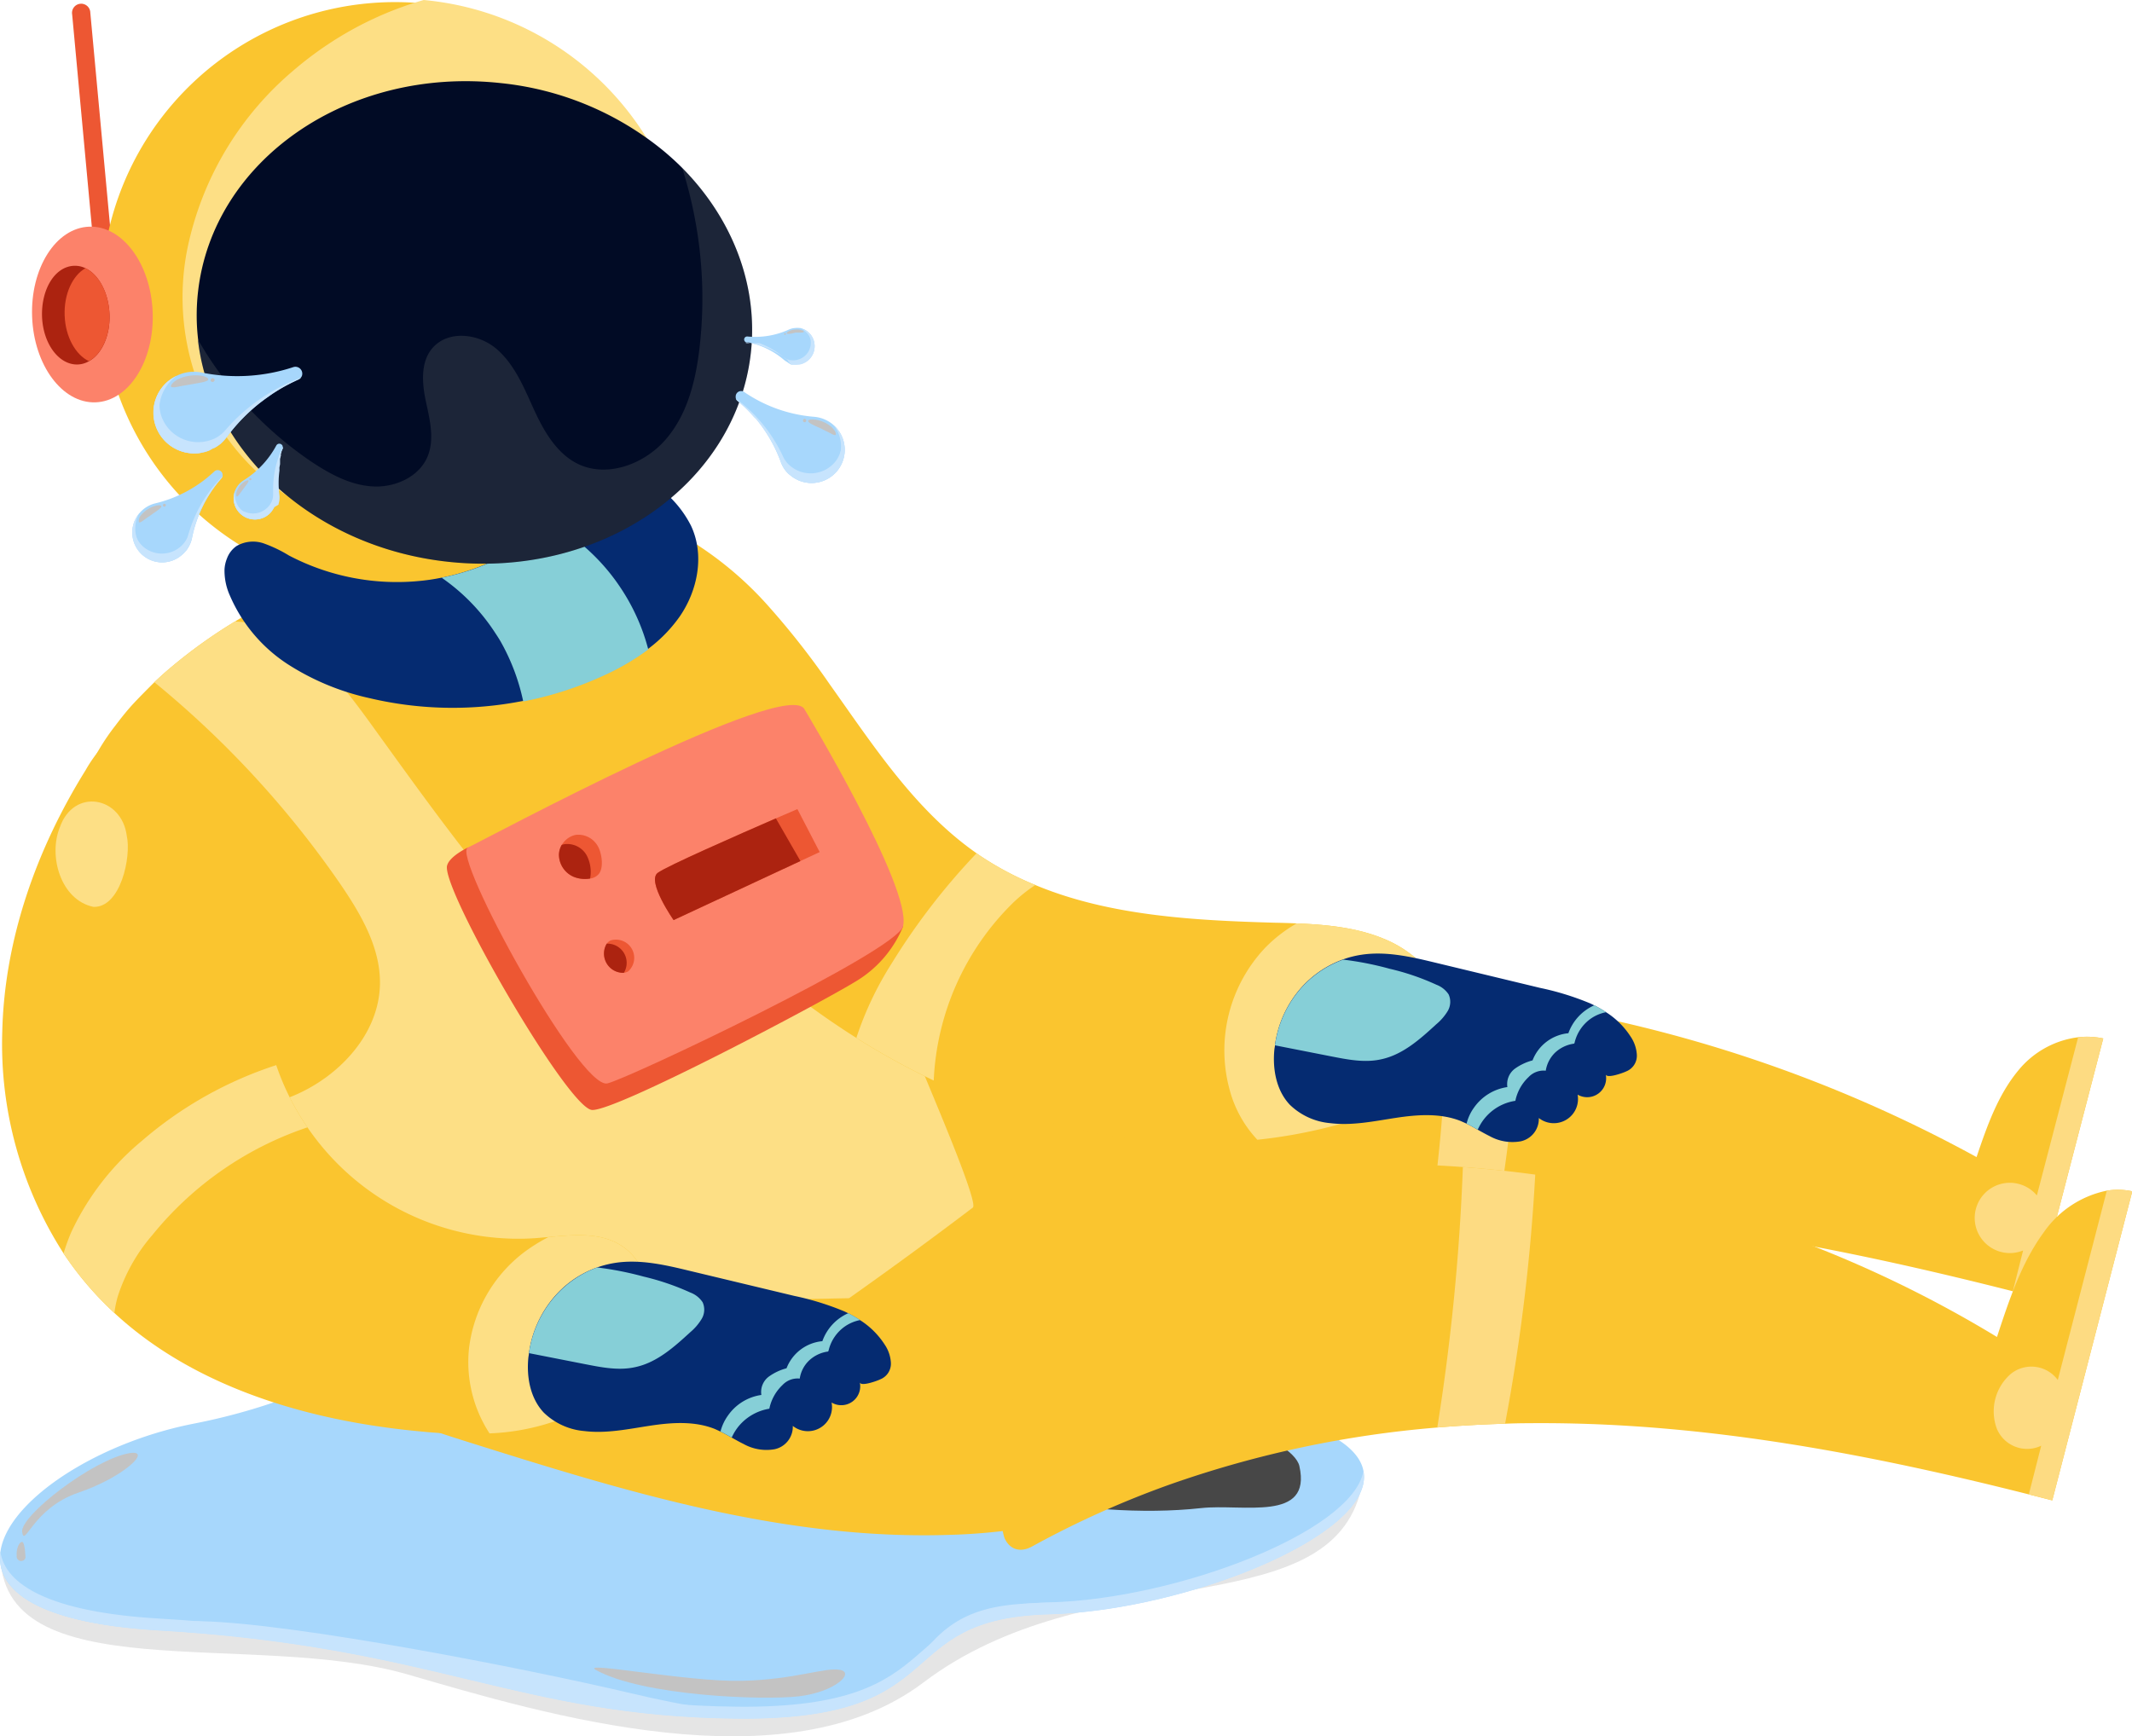 <svg xmlns="http://www.w3.org/2000/svg" xmlns:xlink="http://www.w3.org/1999/xlink" viewBox="0 0 309.96 252.48"><defs><style>.cls-1{mask:url(#mask);filter:url(#luminosity-noclip-5);}.cls-10,.cls-12,.cls-18,.cls-2,.cls-25,.cls-28,.cls-30,.cls-4,.cls-6,.cls-8{mix-blend-mode:multiply;}.cls-2{fill:url(#linear-gradient);}.cls-3{mask:url(#mask-2);filter:url(#luminosity-noclip-6);}.cls-4{fill:url(#linear-gradient-2);}.cls-5{mask:url(#mask-3);filter:url(#luminosity-noclip-7);}.cls-6{fill:url(#linear-gradient-3);}.cls-7{mask:url(#mask-4);filter:url(#luminosity-noclip-8);}.cls-8{fill:url(#linear-gradient-4);}.cls-9{isolation:isolate;}.cls-10{fill:#e5e5e5;}.cls-11{fill:#a7d7fc;}.cls-12{fill:#c7e4fd;}.cls-13{fill:#c3c3c3;}.cls-13,.cls-14{mix-blend-mode:screen;}.cls-14{fill:#474747;}.cls-15{fill:#fac52f;}.cls-16{fill:#fddf85;}.cls-17{mask:url(#mask-5);}.cls-18{fill:url(#linear-gradient-5);}.cls-19{fill:#ed5733;}.cls-20{fill:#fc826a;}.cls-21{fill:#ac2310;}.cls-22{fill:#052b71;}.cls-23{fill:#86cfd7;}.cls-24{mask:url(#mask-6);}.cls-25{fill:url(#linear-gradient-6);}.cls-26{fill:#fddb82;}.cls-27{mask:url(#mask-7);}.cls-28{fill:url(#linear-gradient-7);}.cls-29{mask:url(#mask-8);}.cls-30{fill:url(#linear-gradient-8);}.cls-31{fill:#010b25;}.cls-32{fill:#f5fdd3;opacity:0.11;}.cls-33{filter:url(#luminosity-noclip-4);}.cls-34{filter:url(#luminosity-noclip-3);}.cls-35{filter:url(#luminosity-noclip-2);}.cls-36{filter:url(#luminosity-noclip);}</style><filter id="luminosity-noclip" x="22.47" y="-4188.48" width="119.08" height="32766" filterUnits="userSpaceOnUse" color-interpolation-filters="sRGB"><feFlood flood-color="#fff" result="bg"/><feBlend in="SourceGraphic" in2="bg"/></filter><mask id="mask" x="22.47" y="-4188.48" width="119.08" height="32766" maskUnits="userSpaceOnUse"><g class="cls-36"/></mask><linearGradient id="linear-gradient" x1="-9432.07" y1="-473.05" x2="-9399.05" y2="-458.99" gradientTransform="matrix(-0.76, 0.65, 0.65, 0.76, -6764.73, 6644.83)" gradientUnits="userSpaceOnUse"><stop offset="0"/><stop offset="1" stop-color="#fff"/></linearGradient><filter id="luminosity-noclip-2" x="147.9" y="-4188.48" width="151.1" height="32766" filterUnits="userSpaceOnUse" color-interpolation-filters="sRGB"><feFlood flood-color="#fff" result="bg"/><feBlend in="SourceGraphic" in2="bg"/></filter><mask id="mask-2" x="147.9" y="-4188.48" width="151.1" height="32766" maskUnits="userSpaceOnUse"><g class="cls-35"/></mask><linearGradient id="linear-gradient-2" x1="1784.77" y1="4146.06" x2="1810.92" y2="4146.06" gradientTransform="matrix(0.25, -0.97, 0.97, 0.25, -4240.9, 871.93)" gradientUnits="userSpaceOnUse"><stop offset="0"/><stop offset="0.99" stop-color="#fff"/></linearGradient><filter id="luminosity-noclip-3" x="147.97" y="-4188.48" width="153.89" height="32766" filterUnits="userSpaceOnUse" color-interpolation-filters="sRGB"><feFlood flood-color="#fff" result="bg"/><feBlend in="SourceGraphic" in2="bg"/></filter><mask id="mask-3" x="147.97" y="-4188.48" width="153.89" height="32766" maskUnits="userSpaceOnUse"><g class="cls-34"/></mask><linearGradient id="linear-gradient-3" x1="1436.6" y1="4529.72" x2="1466.17" y2="4529.72" gradientTransform="matrix(0.26, -1.02, 0.87, 0.22, -4079.53, 668.98)" xlink:href="#linear-gradient-2"/><filter id="luminosity-noclip-4" x="32.99" y="-4188.48" width="64.65" height="32766" filterUnits="userSpaceOnUse" color-interpolation-filters="sRGB"><feFlood flood-color="#fff" result="bg"/><feBlend in="SourceGraphic" in2="bg"/></filter><mask id="mask-4" x="32.99" y="-4188.48" width="64.65" height="32766" maskUnits="userSpaceOnUse"><g class="cls-33"/></mask><linearGradient id="linear-gradient-4" x1="-9470.99" y1="-585.05" x2="-9452.46" y2="-486.32" xlink:href="#linear-gradient"/><filter id="luminosity-noclip-5" x="22.47" y="78.02" width="119.08" height="112.4" filterUnits="userSpaceOnUse" color-interpolation-filters="sRGB"><feFlood flood-color="#fff" result="bg"/><feBlend in="SourceGraphic" in2="bg"/></filter><mask id="mask-5" x="22.47" y="78.02" width="119.08" height="112.4" maskUnits="userSpaceOnUse"><g class="cls-1"><path class="cls-2" d="M41.45,190.42l30.77-.62,22.9-.46h0l28.32-.57q9.12-6.44,18-13.18c.9-.77-6.71-18.25-7.43-20.23L126.2,134c-4.63-12.59-8-26.43-15.58-37.74A41.08,41.08,0,0,0,81.62,78a118.41,118.41,0,0,1,31.89,45.52c2.38,6.1,4.18,13.29.91,19-3.79,6.56-14.38,6.77-21.53,4.28S80.12,138.72,75.14,133c-7.52-8.64-14.19-18-20.89-27.28-4.16-5.77-8.7-11.81-15.33-14.4a14.5,14.5,0,0,0-4.77-.94A73.73,73.73,0,0,0,25,96.92c-.88.73-1.73,1.49-2.56,2.28a141.73,141.73,0,0,1,27,29.29c3,4.39,5.89,9.28,5.8,14.6-.12,7.21-5.84,13.38-12.48,16.2-6.12,2.59-12.9,2.9-19.57,2.91A193.87,193.87,0,0,0,41.45,190.42Z"/></g></mask><linearGradient id="linear-gradient-5" x1="-9432.07" y1="-473.05" x2="-9399.05" y2="-458.99" gradientTransform="matrix(-0.76, 0.65, 0.65, 0.76, -6764.73, 6644.83)" gradientUnits="userSpaceOnUse"><stop offset="0" stop-color="#fff"/><stop offset="1" stop-color="#fcb444"/></linearGradient><filter id="luminosity-noclip-6" x="147.9" y="159.4" width="151.1" height="19.79" filterUnits="userSpaceOnUse" color-interpolation-filters="sRGB"><feFlood flood-color="#fff" result="bg"/><feBlend in="SourceGraphic" in2="bg"/></filter><mask id="mask-6" x="147.9" y="159.4" width="151.1" height="19.79" maskUnits="userSpaceOnUse"><g class="cls-3"><path class="cls-4" d="M299,177.2l-.52,2a338.25,338.25,0,0,0-150.58-15c0-.69.09-1.37.11-2.06A338.36,338.36,0,0,1,299,177.2Z"/></g></mask><linearGradient id="linear-gradient-6" x1="1784.77" y1="4146.06" x2="1810.92" y2="4146.06" gradientTransform="matrix(0.25, -0.97, 0.97, 0.25, -4240.9, 871.93)" gradientUnits="userSpaceOnUse"><stop offset="0" stop-color="#fff"/><stop offset="0.99" stop-color="#f2b52a"/></linearGradient><filter id="luminosity-noclip-7" x="147.97" y="188.02" width="153.89" height="18.89" filterUnits="userSpaceOnUse" color-interpolation-filters="sRGB"><feFlood flood-color="#fff" result="bg"/><feBlend in="SourceGraphic" in2="bg"/></filter><mask id="mask-7" x="147.97" y="188.02" width="153.89" height="18.89" maskUnits="userSpaceOnUse"><g class="cls-5"><path class="cls-6" d="M301.86,204.53l-.61,2.38a295.06,295.06,0,0,0-153.28-11c.08-.81.15-1.62.2-2.44a298,298,0,0,1,90.19-3.49A289,289,0,0,1,301.86,204.53Z"/></g></mask><linearGradient id="linear-gradient-7" x1="1436.6" y1="4529.72" x2="1466.17" y2="4529.72" gradientTransform="matrix(0.26, -1.02, 0.87, 0.22, -4079.53, 668.98)" xlink:href="#linear-gradient-6"/><filter id="luminosity-noclip-8" x="32.99" y="69.02" width="64.65" height="23.84" filterUnits="userSpaceOnUse" color-interpolation-filters="sRGB"><feFlood flood-color="#fff" result="bg"/><feBlend in="SourceGraphic" in2="bg"/></filter><mask id="mask-8" x="32.99" y="69.02" width="64.65" height="23.84" maskUnits="userSpaceOnUse"><g class="cls-7"><path class="cls-8" d="M35.29,83.58a44.2,44.2,0,0,0,26.45,9.28,43.2,43.2,0,0,0,10.07-1.07,44,44,0,0,0,16.6-7.57l.64-.49a31.25,31.25,0,0,0,3.84-3.52,26.07,26.07,0,0,0,4.75-7.67,12.75,12.75,0,0,0-4.84-3.33c-2.56-.83-5.94,1.31-7.87,2.75-1.66,1.25-3.16,2.72-4.72,4.1-.35.31-.71.61-1.07.91A33.83,33.83,0,0,1,64.2,84c-1,.2-2,.36-3.05.46A33.83,33.83,0,0,1,42,80.77,19.47,19.47,0,0,0,38.3,79a4.77,4.77,0,0,0-3.93.41A3.79,3.79,0,0,0,33,81.2,9,9,0,0,0,35.29,83.58Z"/></g></mask><linearGradient id="linear-gradient-8" x1="-9470.99" y1="-585.05" x2="-9452.46" y2="-486.32" xlink:href="#linear-gradient-5"/></defs><title>no-result</title><g class="cls-9"><g id="Layer_2" data-name="Layer 2"><g id="Layer_1-2" data-name="Layer 1"><path class="cls-10" d="M.06,225.65c-.35,20.41,36.64,11.27,59.27,17.85,19.82,5.76,54.87,16.31,74.88,1.18,24.25-18.35,58.13-8.32,63.51-27.49C112.89,209.23.06,225.65.06,225.65Z"/><path class="cls-11" d="M111.49,189.51c-56.56,1.83-58,12.54-83.31,17.5s-45.7,27.7-5.27,30,52.37,12.54,84.36,12.83,21.79-14.58,45.35-15.17,58.7-16.33,40.77-26A160.64,160.64,0,0,0,111.49,189.51Z"/><path class="cls-12" d="M152.62,233c-23.56.59-13.36,15.46-45.35,15.17s-43.94-10.5-84.36-12.83C7.28,234.4.75,230.45.06,225.65c-.75,5.56,5.36,10.39,22.85,11.4,40.42,2.33,52.37,12.54,84.36,12.83s21.79-14.58,45.35-15.17c19.66-.48,47.4-11.54,45.6-20.77C196.58,222.76,171.05,232.51,152.62,233Z"/><path class="cls-12" d="M197.72,217.19h0c-31.36,26.52-50,8.19-62.19,21.58s-28.26,11.11-43.73,7.46-49-10.2-62.58-10.49c-10.13-.21-19.92.38-27.23-4.66,3,3,9.55,5.31,20.92,6,40.42,2.33,52.37,12.54,84.36,12.83s21.79-14.58,45.35-15.17C170,234.28,193.71,225.59,197.72,217.19Z"/><path class="cls-13" d="M18.78,211.31c-5.27.92-15.91,9.12-15.56,11.47s1.55-3.48,8.17-5.73S22.29,210.71,18.78,211.31Z"/><path class="cls-13" d="M2.43,226.21c-.08-1.07.38-2,.78-2s.49,2,.49,2.34A.66.66,0,0,1,2.43,226.21Z"/><path class="cls-13" d="M86.62,242.82c6.8,3.8,24.34,4.45,29.53,3.84s8.17-3.41,6-3.84-6.5,1.41-14.32,1.59S84.25,241.5,86.62,242.82Z"/><path class="cls-14" d="M174.64,219.29c-34.5,3.78-85.65-20.7-67.06-24.87s79.48,10.55,81.33,18.76S180.66,218.63,174.64,219.29Z"/><path class="cls-15" d="M88.94,141.7l1.7.31c17.47,3.17,27.26,3.59,44.38,3.88l4.56.08c29.95.46,33.8,62.29,26.69,69.57s-27.8,7.63-27.8,7.63c-24.33.9-47.66-6.32-70.3-13.45-6.72-2.11-13.66-4.34-18.66-8.78a28.9,28.9,0,0,1-7.09-10.27,41,41,0,0,1-2.73-23.91A39.12,39.12,0,0,1,43.9,155c.14-.26.29-.52.44-.78,3.13-5.36,2.16-11,8.33-13.55C62.24,136.73,78.82,139.81,88.94,141.7Z"/><path class="cls-15" d="M41.45,190.42l30.77-.62,22.9-.46h0l28.32-.57q9.12-6.44,18-13.18c.9-.77-6.71-18.25-7.43-20.23L126.2,134c-4.63-12.59-8-26.43-15.58-37.74A41.08,41.08,0,0,0,81.62,78C70,76.3,57.37,78.8,46,84.08a119.7,119.7,0,0,0-11.87,6.31A73.73,73.73,0,0,0,25,96.92c-.88.73-1.73,1.49-2.56,2.28-1,1-2,2-2.94,3s-1.85,2.14-2.69,3.26a32.4,32.4,0,0,0-6.62,15.67c-.91,7.71,1.57,15.39,4.45,22.6l.17.42a192.5,192.5,0,0,0,26.61,46.28Z"/><path class="cls-16" d="M41.45,190.42l30.77-.62,22.9-.46h0l28.32-.57q9.12-6.44,18-13.18c.9-.77-6.71-18.25-7.43-20.23L126.2,134c-4.63-12.59-8-26.43-15.58-37.74A41.08,41.08,0,0,0,81.62,78a118.41,118.41,0,0,1,31.89,45.52c2.38,6.1,4.18,13.29.91,19-3.79,6.56-14.38,6.77-21.53,4.28S80.12,138.72,75.14,133c-7.52-8.64-14.19-18-20.89-27.28-4.16-5.77-8.7-11.81-15.33-14.4a14.5,14.5,0,0,0-4.77-.94A73.73,73.73,0,0,0,25,96.92c-.88.73-1.73,1.49-2.56,2.28a141.73,141.73,0,0,1,27,29.29c3,4.39,5.89,9.28,5.8,14.6-.12,7.21-5.84,13.38-12.48,16.2-6.12,2.59-12.9,2.9-19.57,2.91A193.87,193.87,0,0,0,41.45,190.42Z"/><g class="cls-17"><path class="cls-18" d="M41.45,190.42l30.77-.62,22.9-.46h0l28.32-.57q9.12-6.44,18-13.18c.9-.77-6.71-18.25-7.43-20.23L126.2,134c-4.63-12.59-8-26.43-15.58-37.74A41.08,41.08,0,0,0,81.62,78a118.41,118.41,0,0,1,31.89,45.52c2.38,6.1,4.18,13.29.91,19-3.79,6.56-14.38,6.77-21.53,4.28S80.12,138.72,75.14,133c-7.52-8.64-14.19-18-20.89-27.28-4.16-5.77-8.7-11.81-15.33-14.4a14.5,14.5,0,0,0-4.77-.94A73.73,73.73,0,0,0,25,96.92c-.88.73-1.73,1.49-2.56,2.28a141.73,141.73,0,0,1,27,29.29c3,4.39,5.89,9.28,5.8,14.6-.12,7.21-5.84,13.38-12.48,16.2-6.12,2.59-12.9,2.9-19.57,2.91A193.87,193.87,0,0,0,41.45,190.42Z"/></g><path class="cls-19" d="M15.14,38.72h.07a1.33,1.33,0,0,0,1.2-1.45L13.13,1.85a1.33,1.33,0,1,0-2.64.25l3.28,35.42A1.33,1.33,0,0,0,15.14,38.72Z"/><path class="cls-15" d="M14.76,44.59A42.69,42.69,0,0,0,59,85.67a44.83,44.83,0,0,0,5.36-.53,42.7,42.7,0,1,0-49.6-40.55Z"/><path class="cls-16" d="M89.38,71.14A42.7,42.7,0,0,0,61.6,0a50,50,0,0,0-13,5.85,51.35,51.35,0,0,0-5.93,4.39,46.14,46.14,0,0,0-15.2,24.88A35.71,35.71,0,0,0,31.88,62C43.16,79.82,68.87,83.87,89.38,71.14Z"/><ellipse class="cls-20" cx="13.43" cy="45.73" rx="8.77" ry="12.78" transform="translate(-1.68 0.53) rotate(-2.12)"/><path class="cls-21" d="M6.11,46c.14,4,2.46,7.08,5.18,7a3.46,3.46,0,0,0,1.63-.47c1.87-1,3.14-3.76,3-6.87S14.36,39.92,12.42,39a3.43,3.43,0,0,0-1.66-.35C8,38.76,6,42,6.11,46Z"/><path class="cls-19" d="M9.4,45.88C9.51,49,11,51.6,12.92,52.51c1.87-1,3.14-3.76,3-6.87S14.36,39.92,12.42,39C10.55,40.06,9.28,42.76,9.4,45.88Z"/><path class="cls-15" d="M13.07,187.26a49.28,49.28,0,0,0,3.56,3.66C28.37,201.8,45,206.65,61.1,208.14a67.74,67.74,0,0,0,10.07.29,33.17,33.17,0,0,0,10.76-2.23c6.53-2.64,12.14-8.56,12.58-15.59.23-3.62-1.13-7.53-4.18-9.49s-6.9-1.57-10.59-1.24l-1.86.16A37.11,37.11,0,0,1,44.7,163.93a36.91,36.91,0,0,1-4.54-9.05c-.16-.47-.32-.94-.45-1.42-2.57-8.68-1.89-18-3.19-26.91-1.1-7.53-8.75-28.2-19.57-20a20,20,0,0,0-4.51,5.45C5.32,123.44.65,136.56.33,150a56.26,56.26,0,0,0,8.91,32.25A47.53,47.53,0,0,0,13.07,187.26Z"/><path class="cls-16" d="M71.17,208.43a33.17,33.17,0,0,0,10.76-2.23c6.53-2.64,12.14-8.56,12.58-15.59.23-3.62-1.13-7.53-4.18-9.49s-6.9-1.57-10.59-1.24a25.08,25.08,0,0,0-3.61,2.26,20.6,20.6,0,0,0-7.95,14A19,19,0,0,0,71.17,208.43Z"/><path class="cls-16" d="M13.07,187.26a49.28,49.28,0,0,0,3.56,3.66,15.8,15.8,0,0,1,.48-2.37,25.72,25.72,0,0,1,5.07-9A49.1,49.1,0,0,1,44.7,163.93a36.91,36.91,0,0,1-4.54-9.05,56.54,56.54,0,0,0-19.52,11,38.26,38.26,0,0,0-10.3,13.33,29.12,29.12,0,0,0-1.1,3.05A47.53,47.53,0,0,0,13.07,187.26Z"/><path class="cls-16" d="M18.43,121.52c-.75-5.72-7.71-7-9.73-1.22-1.7,4.14.11,10.58,4.89,11.57C17.53,132,19.12,124.59,18.43,121.52Z"/><path class="cls-22" d="M79.06,205.41a9.63,9.63,0,0,0,5.9,2.68c3.17.39,6.35-.29,9.5-.77s6.48-.72,9.45.46l.84.38c.55.27,1.09.58,1.63.88s1.11.63,1.69.91a6.82,6.82,0,0,0,4.55.78,3.34,3.34,0,0,0,2.64-3.39,3.51,3.51,0,0,0,5.64-3.4A2.75,2.75,0,0,0,125,201c.15.69,2.71-.28,3-.44a2.45,2.45,0,0,0,1.52-2.43,5.23,5.23,0,0,0-.89-2.6,11.76,11.76,0,0,0-3.59-3.57,18.26,18.26,0,0,0-1.72-1l-.54-.26a40.17,40.17,0,0,0-7.33-2.27L100.3,184.8c-3.55-.86-7.22-1.72-10.83-1.17a14.64,14.64,0,0,0-8.7,4.73,15.85,15.85,0,0,0-3.87,8.4c0,.23-.07.47-.09.71C76.54,200.29,77.11,203.35,79.06,205.41Z"/><path class="cls-23" d="M76.9,196.76,85,198.35c2.46.48,5,1,7.46.42,3.09-.69,5.57-2.92,7.9-5.06A7.74,7.74,0,0,0,102,191.8a2.61,2.61,0,0,0,.15-2.44,3.68,3.68,0,0,0-1.78-1.41,36.52,36.52,0,0,0-6.79-2.32,47.1,47.1,0,0,0-6.77-1.33,15.06,15.06,0,0,0-6,4.06A15.85,15.85,0,0,0,76.9,196.76Z"/><path class="cls-23" d="M104.75,208.16c.55.27,1.09.58,1.63.88a7.11,7.11,0,0,1,1.19-1.86,7.33,7.33,0,0,1,4.28-2.34,6.53,6.53,0,0,1,1.92-3.45,3,3,0,0,1,2.5-.93,4.6,4.6,0,0,1,1.34-2.61,5,5,0,0,1,2.74-1.32c.07,0,.05-.05.1-.09a5.93,5.93,0,0,1,2.44-3.6,5.86,5.86,0,0,1,2.16-.89,18.26,18.26,0,0,0-1.72-1,7,7,0,0,0-3.77,4.07,6.19,6.19,0,0,0-5.21,3.94,7.79,7.79,0,0,0-2.6,1.23,2.79,2.79,0,0,0-1.06,2.65,7.16,7.16,0,0,0-4.86,3A6.88,6.88,0,0,0,104.75,208.16Z"/><path class="cls-15" d="M305.78,151,296,188.62l-3.37-.86c-22.79-5.78-46-10.46-69.44-11.37-1.83-.08-3.65-.12-5.47-.14-3.22-.05-6.43,0-9.65.1a165.55,165.55,0,0,0-37.69,5.55A133.57,133.57,0,0,0,151,188.83a2.84,2.84,0,0,1-3.93-1.17l-.06-.13h0a9.67,9.67,0,0,1-.48-4.88q.65-8.41,1.28-16.82l.12-1.63c0-.69.09-1.37.11-2.06a25.13,25.13,0,0,0-.4-5.88,11.53,11.53,0,0,0-5.11-7.8,211.19,211.19,0,0,1,67.86-4c3.45.35,6.9.79,10.33,1.32a200.69,200.69,0,0,1,66.64,22.47c1.51-4.45,3.08-9,6.09-12.62a13.35,13.35,0,0,1,8.73-4.81A11.41,11.41,0,0,1,305.78,151Z"/><g class="cls-24"><path class="cls-25" d="M299,177.2l-.52,2a338.25,338.25,0,0,0-150.58-15c0-.69.09-1.37.11-2.06A338.36,338.36,0,0,1,299,177.2Z"/></g><path class="cls-26" d="M220.69,145.73a197.12,197.12,0,0,1-2.64,28.77c-.1.58-.2,1.17-.29,1.75-3.22-.05-6.43,0-9.65.1a224.43,224.43,0,0,0,2.25-31.94C213.81,144.76,217.26,145.2,220.69,145.73Z"/><path class="cls-26" d="M305.78,151,296,188.62l-3.37-.86,1.5-5.93a5.11,5.11,0,1,1,2-8l6-23A11.41,11.41,0,0,1,305.78,151Z"/><path class="cls-15" d="M310,173.23l-11.63,44.94-3.41-.87c-23-5.81-46.52-10.32-70.48-10.36-1.86,0-3.72,0-5.59.08q-4.92.14-9.86.55a154.84,154.84,0,0,0-38.78,8.23,137.53,137.53,0,0,0-20.2,9.07c-1.62.9-3.22.54-4-1.21l-.06-.16h0a12.9,12.9,0,0,1-.27-5.76q1-10,2.06-19.94c.06-.64.13-1.29.19-1.94.08-.81.15-1.62.2-2.44a33.35,33.35,0,0,0-.14-6.93c-.53-3.68-2.11-7.24-4.88-9a191.11,191.11,0,0,1,69.56-7.79q5.26.39,10.49,1.1a172.54,172.54,0,0,1,67.13,23.61c1.75-5.33,3.56-10.8,6.79-15.2a14.74,14.74,0,0,1,9.14-6.07A9.8,9.8,0,0,1,310,173.23Z"/><g class="cls-27"><path class="cls-28" d="M301.86,204.53l-.61,2.38a295.06,295.06,0,0,0-153.28-11c.08-.81.15-1.62.2-2.44a298,298,0,0,1,90.19-3.49A289,289,0,0,1,301.86,204.53Z"/></g><path class="cls-26" d="M223.2,170.8a275.38,275.38,0,0,1-4,34.14c-.13.69-.25,1.39-.38,2.08q-4.92.14-9.86.55a314,314,0,0,0,3.72-37.87Q218,170.09,223.2,170.8Z"/><path class="cls-26" d="M310,173.23l-11.63,44.94-3.41-.87,1.8-7.08a4.76,4.76,0,0,1-6.46-2.5,7.22,7.22,0,0,1,2-7.91,4.76,4.76,0,0,1,6.87.85l7.13-27.52A9.8,9.8,0,0,1,310,173.23Z"/><path class="cls-15" d="M124.5,150.92a107.35,107.35,0,0,0,9.6,5.4l1.65.8c14.59,6.91,31.09,10.28,47.05,8.61a72.58,72.58,0,0,0,13.26-2.64,28.43,28.43,0,0,0,9.39-4.38,13.05,13.05,0,0,0,5.29-8.65c.62-5.62-3.66-10.85-8.79-13.22-4.17-1.92-8.8-2.38-13.43-2.57h0c-1.07-.05-2.13-.08-3.19-.1-11.78-.33-24.09-1-34.81-5.48a45,45,0,0,1-8-4.24c-.18-.13-.37-.25-.54-.38-8.93-6.23-15-15.64-21.34-24.55a115.66,115.66,0,0,0-8.93-11.39,50.82,50.82,0,0,0-9.55-8.38c-2.2-1.44-4.64-3.6-7.33-3.86-6.72-.64-13.86,4-16.34,10.2-2,4.79-1.52,10.3.22,15.18s4.7,9.21,7.78,13.37C97,128.76,109.66,141.56,124.5,150.92Z"/><path class="cls-16" d="M182.8,165.73a72.58,72.58,0,0,0,13.26-2.64,28.43,28.43,0,0,0,9.39-4.38,13.05,13.05,0,0,0,5.29-8.65c.62-5.62-3.66-10.85-8.79-13.22-4.17-1.92-8.8-2.38-13.43-2.57h0a20.92,20.92,0,0,0-4.54,3.5,21.74,21.74,0,0,0-5.17,20.84A16.94,16.94,0,0,0,182.8,165.73Z"/><path class="cls-16" d="M124.5,150.92a107.35,107.35,0,0,0,9.6,5.4l1.65.8a38.57,38.57,0,0,1,11.57-25.88,23,23,0,0,1,3.2-2.55,45,45,0,0,1-8-4.24c-.18-.13-.37-.25-.54-.38a96.69,96.69,0,0,0-12.45,16.19A48.25,48.25,0,0,0,124.5,150.92Z"/><path class="cls-22" d="M187.52,160.64a9.63,9.63,0,0,0,5.9,2.68c3.17.39,6.35-.29,9.5-.77s6.49-.72,9.45.46l.85.38c.55.27,1.08.58,1.62.88s1.12.63,1.69.91a6.83,6.83,0,0,0,4.55.78,3.34,3.34,0,0,0,2.64-3.39,3.52,3.52,0,0,0,5.64-3.4,2.76,2.76,0,0,0,4.09-2.95c.14.69,2.71-.28,3-.44a2.45,2.45,0,0,0,1.52-2.43,5.23,5.23,0,0,0-.89-2.6,11.76,11.76,0,0,0-3.59-3.57,16.3,16.3,0,0,0-1.72-1l-.54-.26a40.07,40.07,0,0,0-7.32-2.27L208.76,140c-3.55-.86-7.22-1.72-10.83-1.17a14.1,14.1,0,0,0-2.65.67,15,15,0,0,0-6.05,4.06,15.85,15.85,0,0,0-3.87,8.4c0,.23-.07.47-.09.71C185,155.52,185.57,158.58,187.52,160.64Z"/><path class="cls-23" d="M185.36,152l8.09,1.59c2.46.48,5,1,7.45.42,3.09-.69,5.57-2.92,7.9-5.06a7.74,7.74,0,0,0,1.66-1.91,2.62,2.62,0,0,0,.15-2.44,3.68,3.68,0,0,0-1.78-1.41,35.33,35.33,0,0,0-6.79-2.32,45.9,45.9,0,0,0-6.76-1.33,15,15,0,0,0-6.05,4.06A15.85,15.85,0,0,0,185.36,152Z"/><path class="cls-23" d="M213.22,163.39c.55.27,1.08.58,1.62.88a7.12,7.12,0,0,1,5.47-4.2,6.53,6.53,0,0,1,1.92-3.45,3,3,0,0,1,2.5-.93,4.67,4.67,0,0,1,1.34-2.61,5,5,0,0,1,2.75-1.32c.06,0,0,0,.09-.09a5.93,5.93,0,0,1,2.44-3.6,5.86,5.86,0,0,1,2.16-.89,16.3,16.3,0,0,0-1.72-1,7,7,0,0,0-3.77,4.06,6.21,6.21,0,0,0-5.21,3.95,7.88,7.88,0,0,0-2.6,1.23,2.8,2.8,0,0,0-1.06,2.65,7.18,7.18,0,0,0-4.86,3A6.6,6.6,0,0,0,213.22,163.39Z"/><path class="cls-22" d="M41.74,96.52a36.4,36.4,0,0,0,12,5,52.57,52.57,0,0,0,22.3.4,51.55,51.55,0,0,0,11.79-3.81,35.31,35.31,0,0,0,6.39-3.75,20.87,20.87,0,0,0,4.57-4.67c2.66-3.83,3.67-9,1.67-13.25a15.85,15.85,0,0,0-2.85-3.95,12.75,12.75,0,0,0-4.84-3.33c-2.56-.83-5.94,1.31-7.87,2.75-1.66,1.25-3.16,2.72-4.72,4.1-.35.31-.71.61-1.07.91A33.83,33.83,0,0,1,64.2,84c-1,.2-2,.36-3.05.46A33.83,33.83,0,0,1,42,80.77,19.47,19.47,0,0,0,38.3,79a4.77,4.77,0,0,0-3.93.41A3.79,3.79,0,0,0,33,81.2a5,5,0,0,0-.36,1.61,8.83,8.83,0,0,0,.79,3.81A22.5,22.5,0,0,0,41.74,96.52Z"/><g class="cls-29"><path class="cls-30" d="M35.29,83.58a44.2,44.2,0,0,0,26.45,9.28,43.2,43.2,0,0,0,10.07-1.07,44,44,0,0,0,16.6-7.57l.64-.49a31.25,31.25,0,0,0,3.84-3.52,26.07,26.07,0,0,0,4.75-7.67,12.75,12.75,0,0,0-4.84-3.33c-2.56-.83-5.94,1.31-7.87,2.75-1.66,1.25-3.16,2.72-4.72,4.1-.35.31-.71.61-1.07.91A33.83,33.83,0,0,1,64.2,84c-1,.2-2,.36-3.05.46A33.83,33.83,0,0,1,42,80.77,19.47,19.47,0,0,0,38.3,79a4.77,4.77,0,0,0-3.93.41A3.79,3.79,0,0,0,33,81.2,9,9,0,0,0,35.29,83.58Z"/></g><path class="cls-23" d="M76.07,102a51.55,51.55,0,0,0,11.79-3.81,35.31,35.31,0,0,0,6.39-3.75,29.54,29.54,0,0,0-4-8.93c-.4-.6-.81-1.18-1.25-1.75a29.71,29.71,0,0,0-8.84-7.67c-.35.31-.71.61-1.07.91A33.83,33.83,0,0,1,64.2,84a28.78,28.78,0,0,1,7.61,7.75c.34.52.67,1,1,1.58A30.39,30.39,0,0,1,76.07,102Z"/><path class="cls-31" d="M28.81,49.43l0,.26c2,16.25,17,29.93,36.36,32,22.2,2.41,41.89-11.22,44-30.44,1.09-10-2.85-19.64-10-26.85-.84-.84-1.72-1.64-2.64-2.41a44.4,44.4,0,0,0-23.75-9.91c-22.2-2.41-41.89,11.22-44,30.44A30.33,30.33,0,0,0,28.81,49.43Z"/><path class="cls-32" d="M28.81,49.43l0,.26c2,16.25,17,29.93,36.36,32,22.2,2.41,41.89-11.22,44-30.44,1.09-10-2.85-19.64-10-26.85a63.28,63.28,0,0,1,2.51,11.63,62.57,62.57,0,0,1,0,14.73c-.57,4.76-1.8,9.65-5,13.26S88,69.56,83.79,67.34c-3-1.58-4.81-4.82-6.23-7.94S74.81,53,72.19,50.74s-7-2.76-9.28-.17c-1.78,2-1.57,5.11-1,7.77s1.29,5.49.27,8c-1.22,3-4.74,4.58-8,4.39S48,68.94,45.28,67.14A54,54,0,0,1,28.81,49.43Z"/><path class="cls-19" d="M131.31,134.68a16.7,16.7,0,0,1-6.85,8c-5.24,3.22-34.86,18.9-38.38,18.72S64.1,129.17,65,125.86c.36-1.37,3-2.61,3-2.61S115,117.44,131.31,134.68Z"/><path class="cls-20" d="M117,103.2s15.64,25.93,14.29,31.48c-.88,3.63-40.17,22.27-43,22.86-4.06.84-22.66-33.19-20.28-34.29S114.79,98.2,117,103.2Z"/><path class="cls-19" d="M83.41,127.5a4.4,4.4,0,0,0,2.38.25,1.93,1.93,0,0,0,1.33-.75c.69-1,.34-3.06-.23-4a3.25,3.25,0,0,0-3.2-1.6,3.08,3.08,0,0,0-2.43,2.91A3.53,3.53,0,0,0,83.41,127.5Z"/><path class="cls-21" d="M83.41,127.5a4.4,4.4,0,0,0,2.38.25,5.17,5.17,0,0,0-.51-3.4,3.24,3.24,0,0,0-3.2-1.6,2.17,2.17,0,0,0-.42.11,3,3,0,0,0-.4,1.42A3.53,3.53,0,0,0,83.41,127.5Z"/><path class="cls-19" d="M97.93,133.79l18.44-8.59,2.8-1.3-3.24-6.25L112.8,119c-5.39,2.35-16,7-17.19,7.93C94,128.17,97.93,133.79,97.93,133.79Z"/><path class="cls-21" d="M97.93,133.79l18.44-8.59L112.8,119c-5.39,2.35-16,7-17.19,7.93C94,128.17,97.93,133.79,97.93,133.79Z"/><path class="cls-19" d="M90.7,141.46a1.63,1.63,0,0,0,.64-.22,2.65,2.65,0,0,0-2.63-4.47,1.8,1.8,0,0,0-.5.45,2.8,2.8,0,0,0,2.49,4.24Z"/><path class="cls-21" d="M90.7,141.46a2.79,2.79,0,0,0-2.49-4.24,2.8,2.8,0,0,0,2.49,4.24Z"/><path class="cls-11" d="M26.72,80.44a4.88,4.88,0,0,1-.55.47,4.34,4.34,0,0,1-6.44-5.48,4,4,0,0,1,.5-.77l.12-.13a4.43,4.43,0,0,1,.64-.59,4.31,4.31,0,0,1,1.56-.74,18.93,18.93,0,0,0,8.6-4.64.72.72,0,0,1,1,0,.7.7,0,0,1,.21.48.53.53,0,0,1,0,.22.76.76,0,0,1-.16.29h0l-.18.21h0l-.15.18h0a19.54,19.54,0,0,0-1.68,2.37l-.33.58-.16.29v0l-.15.31a18.66,18.66,0,0,0-1.63,4.73,4.39,4.39,0,0,1-.3.93,5.41,5.41,0,0,1-.42.74l0,0a.44.44,0,0,1-.08.11C26.92,80.22,26.82,80.33,26.72,80.44Z"/><path class="cls-12" d="M26.72,80.44a4.88,4.88,0,0,1-.55.47,4.34,4.34,0,0,1-6.44-5.48,3.79,3.79,0,0,0,.89,3.87.6.6,0,0,1,.08.08,4.15,4.15,0,0,0,5.83-.16l.16-.18a3.3,3.3,0,0,0,.68-1.28c.09-.3.18-.6.28-.89a19.47,19.47,0,0,1,4.4-7.3h0a3.42,3.42,0,0,1,.28-.3.76.76,0,0,1-.16.29h0l-.18.21h0l-.15.18h0l-.2.24-.06.07c-.06.08-.12.15-.17.23l-.07.09-.13.16a.44.44,0,0,1-.08.11,2.43,2.43,0,0,1-.14.2l-.07.1-.15.22h0l-.09.14-.08.13-.09.14a1.3,1.3,0,0,0-.1.15l-.07.12-.17.27-.33.58-.16.29v0l-.15.31a18.66,18.66,0,0,0-1.63,4.73,4.39,4.39,0,0,1-.3.93,5.41,5.41,0,0,1-.42.74l0,0a.44.44,0,0,1-.08.11C26.92,80.22,26.82,80.33,26.72,80.44Z"/><path class="cls-12" d="M26.17,80.91a4.34,4.34,0,0,1-5.94-6.25,4.52,4.52,0,0,0,5.94,6.25Z"/><path class="cls-13" d="M23.45,73.6c0-.13-.3-.16-.69-.09a4.19,4.19,0,0,0-2.05,1.17,2.58,2.58,0,0,0-.43.57l-.06.13,0,.12a1,1,0,0,0-.05.21q0,.2.06.24c.12.07.32-.07.61-.27l.49-.36.61-.42C22.76,74.31,23.53,73.84,23.45,73.6Z"/><path class="cls-13" d="M24.05,73.31c-.2-.2-.5.12-.3.31S24.25,73.5,24.05,73.31Z"/><path class="cls-11" d="M30.39,65.52a5.43,5.43,0,0,1-.95.28,5.93,5.93,0,0,1-4.83-10.49,5.84,5.84,0,0,1,1.07-.67l.22-.1A5.93,5.93,0,0,1,27,54.18a5.74,5.74,0,0,1,2.37,0,25.92,25.92,0,0,0,13.31-.81,1,1,0,0,1,1.21,1.3.82.82,0,0,1-.16.25.9.9,0,0,1-.36.27h0l-.33.15h0l-.29.14h0a23.9,23.9,0,0,0-3.44,2l-.75.53-.36.27,0,0-.37.28A25.82,25.82,0,0,0,33,63.51a6.38,6.38,0,0,1-.9,1,5.75,5.75,0,0,1-1,.66l-.07,0-.17.09A5.38,5.38,0,0,1,30.39,65.52Z"/><path class="cls-12" d="M30.39,65.52a5.43,5.43,0,0,1-.95.28,5.93,5.93,0,0,1-4.83-10.49,5.14,5.14,0,0,0-1.11,5.3,1.21,1.21,0,0,0,.05.14,5.67,5.67,0,0,0,7.3,3.16l.32-.13a4.84,4.84,0,0,0,1.57-1.2c.28-.32.56-.63.85-.94a26.87,26.87,0,0,1,9.65-6.52h0l.52-.21a.9.9,0,0,1-.36.27h0l-.33.15h0l-.29.14h0l-.38.18-.12.06-.34.18-.14.07-.25.13-.16.09-.29.16-.16.09-.31.18h0l-.19.12-.19.11L40,57l-.21.13-.16.1-.36.25-.75.53-.36.27,0,0-.37.28A25.82,25.82,0,0,0,33,63.51a6.38,6.38,0,0,1-.9,1,5.75,5.75,0,0,1-1,.66l-.07,0-.17.09A5.38,5.38,0,0,1,30.39,65.52Z"/><path class="cls-12" d="M29.44,65.8a5.93,5.93,0,0,1-3.76-11.16A6.17,6.17,0,0,0,29.44,65.8Z"/><path class="cls-13" d="M30.28,55.17c0-.17-.29-.37-.81-.5a5.64,5.64,0,0,0-2.08,0,4.67,4.67,0,0,0-1.13.31,3.73,3.73,0,0,0-.85.46l-.16.13-.13.12a1.12,1.12,0,0,0-.18.23c-.09.14-.11.26-.06.33s.43.1.9,0l.82-.16,1-.17C29,55.66,30.23,55.52,30.28,55.17Z"/><path class="cls-13" d="M31.19,55.16a.3.3,0,0,0-.56.21A.3.3,0,0,0,31.19,55.16Z"/><path class="cls-11" d="M39.87,73.75a3.91,3.91,0,0,1-.26.44A3.09,3.09,0,0,1,34,72a3.55,3.55,0,0,1,.17-.64l.05-.12a2.86,2.86,0,0,1,.3-.54,3.13,3.13,0,0,1,.89-.85,13.55,13.55,0,0,0,4.76-5.07.5.5,0,0,1,.66-.21.55.55,0,0,1,.26.28l0,.14a.67.67,0,0,1,0,.24h0l-.08.18h0l-.06.15h0a14.08,14.08,0,0,0-.6,2l-.09.47a1.57,1.57,0,0,0,0,.23h0l0,.25a13.26,13.26,0,0,0,0,3.56,3.18,3.18,0,0,1,0,.69,3.87,3.87,0,0,1-.13.59v0l0,.1Z"/><path class="cls-12" d="M39.87,73.75a3.91,3.91,0,0,1-.26.44A3.09,3.09,0,0,1,34,72a2.68,2.68,0,0,0,1.48,2.4l.07,0A3,3,0,0,0,39.47,73l.07-.16a2.52,2.52,0,0,0,.17-1c0-.22,0-.44,0-.66A14.12,14.12,0,0,1,41,65.21h0s.06-.13.13-.27a.67.67,0,0,1,0,.24h0l-.08.18h0l-.06.15h0a1.8,1.8,0,0,0-.08.21l0,.06c0,.07-.05.13-.07.19l0,.08a1.21,1.21,0,0,1,0,.14l0,.09-.06.16,0,.09-.06.18h0l0,.12,0,.11,0,.11,0,.12,0,.1c0,.07,0,.14,0,.22l-.09.47a1.57,1.57,0,0,0,0,.23h0l0,.25a13.26,13.26,0,0,0,0,3.56,3.18,3.18,0,0,1,0,.69,3.87,3.87,0,0,1-.13.59v0l0,.1Z"/><path class="cls-12" d="M39.61,74.19a3.09,3.09,0,0,1-5.42-2.88,3.22,3.22,0,0,0,5.42,2.88Z"/><path class="cls-13" d="M36.12,69.87c0-.08-.24,0-.48.1a2.77,2.77,0,0,0-.81.73,2.55,2.55,0,0,0-.31.52,2.08,2.08,0,0,0-.16.48.34.34,0,0,0,0,.1.28.28,0,0,0,0,.09.81.81,0,0,0,0,.16c0,.08,0,.13.1.14s.2-.12.35-.32l.25-.35.31-.42C35.82,70.5,36.23,70,36.12,69.87Z"/><path class="cls-13" d="M36.46,69.54c-.18-.09-.31.19-.13.28A.15.15,0,0,0,36.46,69.54Z"/><path class="cls-11" d="M115.07,69.25a4.54,4.54,0,0,0,.68.43,4.82,4.82,0,0,0,6.14-7.1,4.94,4.94,0,0,0-.69-.76l-.15-.13a4.62,4.62,0,0,0-.8-.53,4.89,4.89,0,0,0-1.84-.55A21,21,0,0,1,108.19,57a.79.79,0,0,0-1.07.17.81.81,0,0,0-.16.57A.62.62,0,0,0,107,58a.68.68,0,0,0,.22.29h0a2.11,2.11,0,0,1,.23.19h0l.19.17h0A22.19,22.19,0,0,1,110,61l.46.59.22.29,0,0c.07.1.15.2.22.31a21.34,21.34,0,0,1,2.59,4.91,4.38,4.38,0,0,0,.48,1,4.6,4.6,0,0,0,.59.73l0,0,.12.11Z"/><path class="cls-12" d="M115.07,69.25a4.54,4.54,0,0,0,.68.43,4.82,4.82,0,0,0,6.14-7.1,4.19,4.19,0,0,1-.33,4.39l-.07.1a4.62,4.62,0,0,1-6.42.82l-.21-.17a3.86,3.86,0,0,1-1-1.3c-.14-.31-.29-.62-.45-.92a21.88,21.88,0,0,0-6.06-7.26h0L107,58a.68.68,0,0,0,.22.29h0a2.11,2.11,0,0,1,.23.19h0l.19.17h0l.25.23.08.07.23.22.09.08.17.17.1.1.19.19.1.11.2.21h0l.12.14.12.13.12.13.13.15.1.11L110,61l.46.59.22.29,0,0c.07.1.15.2.22.31a21.34,21.34,0,0,1,2.59,4.91,4.38,4.38,0,0,0,.48,1,4.6,4.6,0,0,0,.59.73l0,0,.12.11Z"/><path class="cls-12" d="M115.75,69.68a4.82,4.82,0,0,0,5.45-7.86,5,5,0,0,1-5.45,7.86Z"/><path class="cls-13" d="M117.49,61.2c0-.14.31-.23.75-.21a4.39,4.39,0,0,1,1.63.44,4,4,0,0,1,.81.49,2.69,2.69,0,0,1,.56.56,1.13,1.13,0,0,1,.1.13l.07.12a1.78,1.78,0,0,1,.09.23q.06.2,0,.27c-.11.09-.36,0-.71-.2l-.6-.3-.73-.37C118.37,61.86,117.45,61.48,117.49,61.2Z"/><path class="cls-13" d="M116.79,61c.18-.24.57.05.38.3A.24.24,0,0,1,116.79,61Z"/><path class="cls-11" d="M115.42,53a2.22,2.22,0,0,0,.44,0,2.69,2.69,0,0,0,1-5.13,2.53,2.53,0,0,0-.55-.18l-.1,0a2.46,2.46,0,0,0-.54,0,2.6,2.6,0,0,0-1,.24,11.76,11.76,0,0,1-6,1,.44.44,0,0,0-.48.38.47.47,0,0,0,.08.31.47.47,0,0,0,.1.1.37.37,0,0,0,.18.08h0l.16,0h0l.14,0h0a11,11,0,0,1,1.72.5l.39.16.19.08h0l.19.09a11.52,11.52,0,0,1,2.6,1.67,2.76,2.76,0,0,0,.5.34A2.92,2.92,0,0,0,115,53h0l.09,0A1.28,1.28,0,0,0,115.42,53Z"/><path class="cls-12" d="M115.42,53a2.22,2.22,0,0,0,.44,0,2.69,2.69,0,0,0,1-5.13,2.34,2.34,0,0,1,1,2.22v.07A2.56,2.56,0,0,1,115,52.37l-.15,0a2.17,2.17,0,0,1-.82-.37l-.47-.32a12.13,12.13,0,0,0-4.93-1.86h0l-.25,0a.37.37,0,0,0,.18.08h0l.16,0h0l.14,0h0l.19,0h.06l.17,0,.06,0,.13,0,.08,0,.14,0,.08,0,.16,0h0l.1,0,.09,0,.09,0,.11,0,.08,0,.18.06.39.16.19.08h0l.19.09a11.52,11.52,0,0,1,2.6,1.67,2.76,2.76,0,0,0,.5.34A2.92,2.92,0,0,0,115,53h0l.09,0A1.28,1.28,0,0,0,115.42,53Z"/><path class="cls-12" d="M115.86,53.06a2.69,2.69,0,0,0,.49-5.31,2.79,2.79,0,0,1-.49,5.31Z"/><path class="cls-13" d="M114.38,48.46c0-.07.09-.19.31-.3a2.55,2.55,0,0,1,.91-.24,3,3,0,0,1,.53,0,1.49,1.49,0,0,1,.42.12l.09,0,.07,0a.39.39,0,0,1,.1.08c0,.05.08.1.06.14s-.18.09-.4.1h-.37l-.46,0C115,48.55,114.44,48.61,114.38,48.46Z"/><path class="cls-13" d="M114,48.55a.14.14,0,0,1,.27,0C114.23,48.76,114,48.72,114,48.55Z"/></g></g></g></svg>